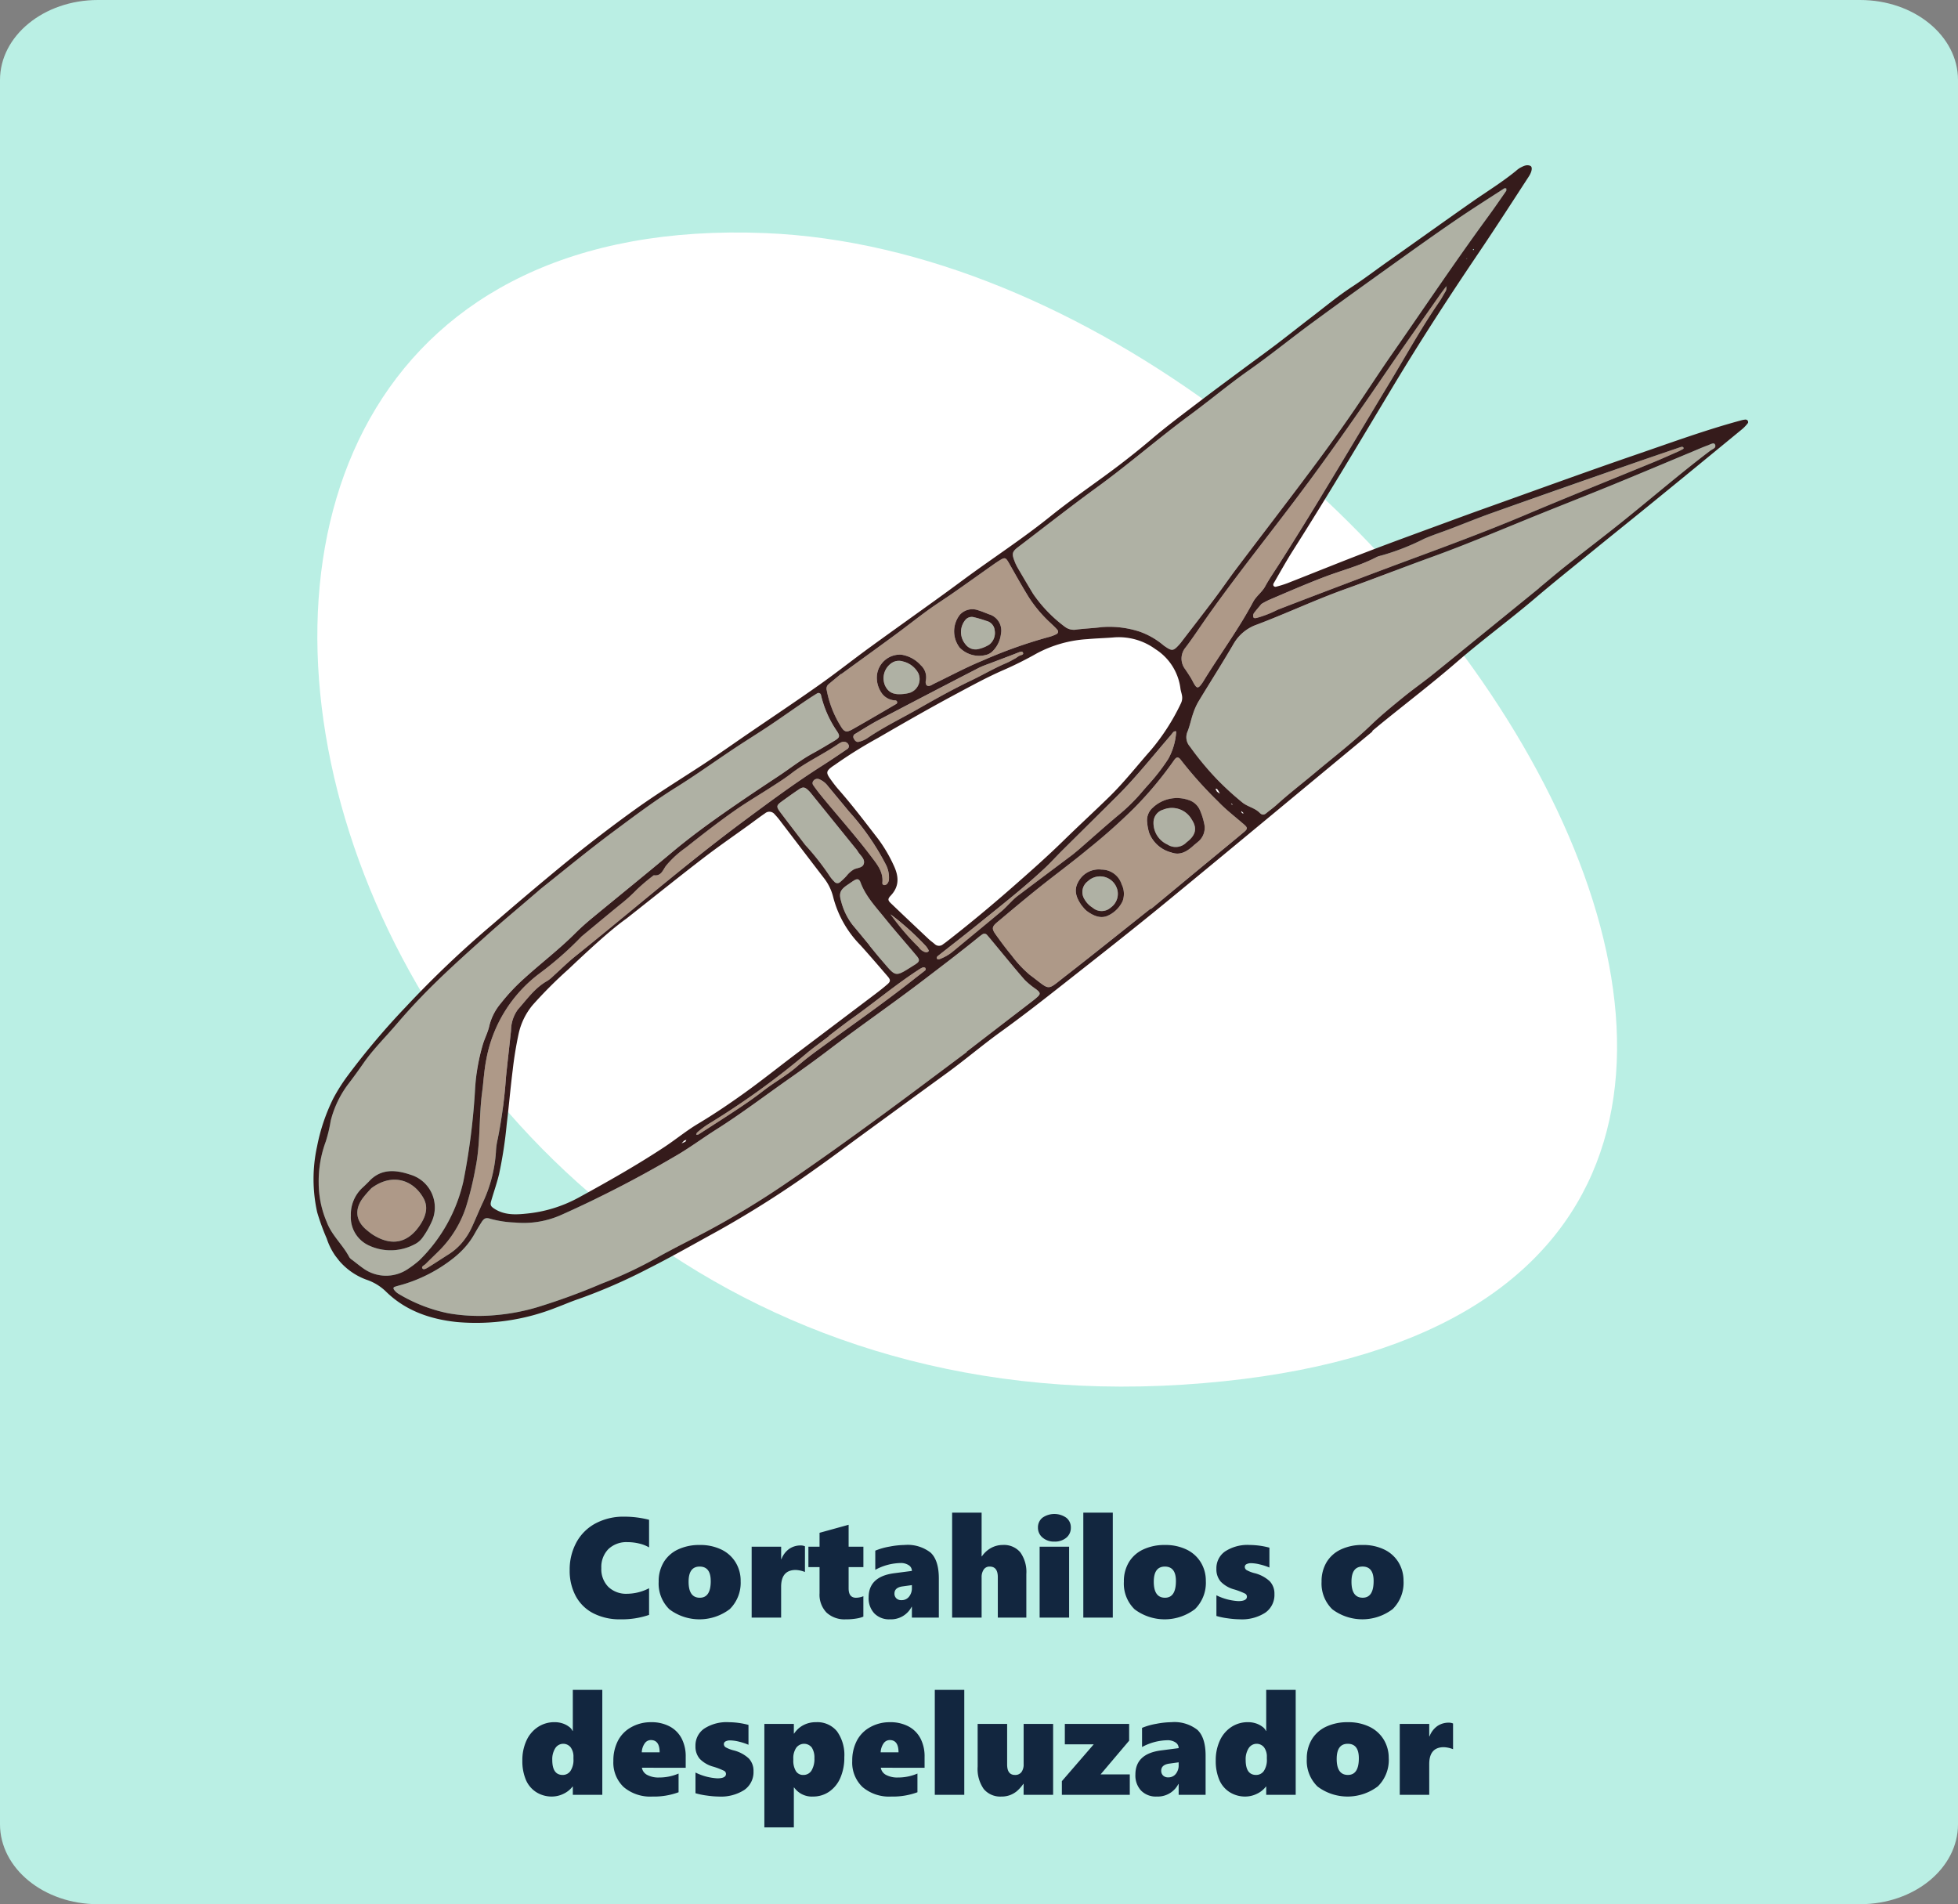 <svg xmlns="http://www.w3.org/2000/svg" xmlns:xlink="http://www.w3.org/1999/xlink" width="331.473" height="322.358" viewBox="0 0 331.473 322.358">
  <rect x="0" y="0" width="331.473" height="322.358" fill="#808080" stroke="none"/>
  <defs>
    <clipPath id="clip-path">
      <rect id="Rectángulo_362250" data-name="Rectángulo 362250" width="275.394" height="68.13" fill="none"/>
    </clipPath>
  </defs>
  <g id="Grupo_1065379" data-name="Grupo 1065379" transform="translate(-285 -718.773)">
    <g id="Grupo_1065159" data-name="Grupo 1065159" transform="translate(0 -0.227)">
      <path id="Trazado_774732" data-name="Trazado 774732" d="M16.574,0H314.9c9.153,0,16.574,6.064,16.574,13.544V308.813c0,7.48-7.42,13.544-16.574,13.544H16.574C7.42,322.358,0,316.294,0,308.813V13.544C0,6.064,7.42,0,16.574,0Z" transform="translate(285 719)" fill="#baefe4"/>
    </g>
    <path id="Trazado_778154" data-name="Trazado 778154" d="M80.883,25.543a14.2,14.2,0,0,1-4.816.75,9.8,9.8,0,0,1-4.629-1.025,7.021,7.021,0,0,1-2.971-2.918,9.02,9.02,0,0,1-1.025-4.365A9.61,9.61,0,0,1,68.59,13.25a7.942,7.942,0,0,1,3.246-3.205,10.016,10.016,0,0,1,4.828-1.131,16.781,16.781,0,0,1,4.219.527v4.676a5.954,5.954,0,0,0-1.676-.656,8.375,8.375,0,0,0-1.969-.234,4.407,4.407,0,0,0-3.252,1.184A4.327,4.327,0,0,0,72.8,17.621,4.251,4.251,0,0,0,73.986,20.8a4.348,4.348,0,0,0,3.182,1.166,8.255,8.255,0,0,0,3.715-.937Zm15.5-5.754a6.249,6.249,0,0,1-1.834,4.77,8.473,8.473,0,0,1-10.219.041,6.061,6.061,0,0,1-1.822-4.67,6.256,6.256,0,0,1,.855-3.316A5.563,5.563,0,0,1,85.8,14.457a8.415,8.415,0,0,1,3.645-.75,8.151,8.151,0,0,1,3.7.785,5.715,5.715,0,0,1,2.4,2.18A5.935,5.935,0,0,1,96.387,19.789Zm-5.062.023q0-2.449-1.875-2.449T87.574,19.93q0,2.707,1.9,2.707Q91.324,22.637,91.324,19.813Zm15.949-1.535a4.8,4.8,0,0,0-1.559-.34q-2.473,0-2.473,2.859V26H98.25V14h4.992v2.109h.047a3.747,3.747,0,0,1,1.3-1.729,3.342,3.342,0,0,1,1.969-.592,1.691,1.691,0,0,1,.715.141Zm9.891,7.559a4.864,4.864,0,0,1-1.113.311,10.178,10.178,0,0,1-1.863.146,4.476,4.476,0,0,1-3.264-1.148,4.359,4.359,0,0,1-1.178-3.27V17.457h-1.887V14h1.887V11.645l4.922-1.359V14h2.5v3.457h-2.5v3.6q0,1.582,1.254,1.582a3.4,3.4,0,0,0,1.242-.258Zm8.215.164V24.172h-.047a3.926,3.926,0,0,1-3.656,2.121,3.5,3.5,0,0,1-2.66-1.008,3.744,3.744,0,0,1-.961-2.7q0-3.539,4.348-4.1l2.977-.387a1.135,1.135,0,0,0-.527-.961,2.4,2.4,0,0,0-1.418-.375,9.34,9.34,0,0,0-4.254,1.148V14.668a11.38,11.38,0,0,1,2.438-.691,14.186,14.186,0,0,1,2.508-.27,6.3,6.3,0,0,1,4.436,1.307q1.377,1.307,1.377,4.365V26Zm-2.953-4.078a1.106,1.106,0,0,0,.311.809,1.184,1.184,0,0,0,.885.316,1.573,1.573,0,0,0,1.271-.586,2.27,2.27,0,0,0,.486-1.5V20.5l-1.687.234Q122.426,20.949,122.426,21.922ZM139.922,26V19.156q0-1.793-1.371-1.793a1.162,1.162,0,0,0-1.02.51,2.253,2.253,0,0,0-.352,1.307V26h-4.992V8.234h4.992v7.395h.047a4.521,4.521,0,0,1,1.564-1.424,4.084,4.084,0,0,1,1.975-.5,3.606,3.606,0,0,1,2.965,1.248,5.7,5.7,0,0,1,1.02,3.674V26Zm12.363-15.234a2.144,2.144,0,0,1-.768,1.711,3,3,0,0,1-2.021.656,2.929,2.929,0,0,1-2-.68,2.15,2.15,0,0,1-.779-1.687,2.081,2.081,0,0,1,.756-1.67,3.518,3.518,0,0,1,4.043,0A2.068,2.068,0,0,1,152.285,10.766ZM147,26V14h4.992V26Zm7.395,0V8.234h4.992V26Zm20.742-6.211a6.249,6.249,0,0,1-1.834,4.77,8.473,8.473,0,0,1-10.219.041,6.061,6.061,0,0,1-1.822-4.67,6.256,6.256,0,0,1,.855-3.316,5.563,5.563,0,0,1,2.438-2.156,8.415,8.415,0,0,1,3.645-.75,8.151,8.151,0,0,1,3.7.785,5.715,5.715,0,0,1,2.4,2.18A5.935,5.935,0,0,1,175.137,19.789Zm-5.062.023q0-2.449-1.875-2.449t-1.875,2.566q0,2.707,1.9,2.707Q170.074,22.637,170.074,19.813Zm16.676,2.2a3.665,3.665,0,0,1-1.553,3.158,7.3,7.3,0,0,1-4.33,1.119,15.055,15.055,0,0,1-2-.164,12.343,12.343,0,0,1-1.939-.4v-3.5a9.55,9.55,0,0,0,3.7.984q1.465,0,1.465-.762a.6.6,0,0,0-.34-.521,12.012,12.012,0,0,0-1.781-.686,5.03,5.03,0,0,1-2.32-1.336,3.177,3.177,0,0,1-.727-2.168,3.459,3.459,0,0,1,1.482-2.947,6.955,6.955,0,0,1,4.166-1.084,13.242,13.242,0,0,1,3.328.457v3.363A10.065,10.065,0,0,0,184.289,17a6.532,6.532,0,0,0-1.477-.211,1.607,1.607,0,0,0-.785.164.5.5,0,0,0-.293.457.637.637,0,0,0,.316.551,5.6,5.6,0,0,0,1.266.5,5.873,5.873,0,0,1,2.637,1.383A3.03,3.03,0,0,1,186.75,22.016Zm21.855-2.227a6.249,6.249,0,0,1-1.834,4.77,8.473,8.473,0,0,1-10.219.041,6.061,6.061,0,0,1-1.822-4.67,6.256,6.256,0,0,1,.855-3.316,5.563,5.563,0,0,1,2.438-2.156,8.415,8.415,0,0,1,3.645-.75,8.151,8.151,0,0,1,3.7.785,5.715,5.715,0,0,1,2.4,2.18A5.935,5.935,0,0,1,208.605,19.789Zm-5.062.023q0-2.449-1.875-2.449t-1.875,2.566q0,2.707,1.9,2.707Q203.543,22.637,203.543,19.813ZM67.975,56V54.605h-.047a4.119,4.119,0,0,1-1.559,1.236,4.441,4.441,0,0,1-1.9.451,4.883,4.883,0,0,1-2.707-.756,4.59,4.59,0,0,1-1.752-2.115,8.141,8.141,0,0,1-.58-3.211,7.9,7.9,0,0,1,.691-3.387,5.412,5.412,0,0,1,1.945-2.3,5.025,5.025,0,0,1,2.813-.82,4.257,4.257,0,0,1,1.365.211,3.694,3.694,0,0,1,1.09.568,1.7,1.7,0,0,1,.592.709h.047V38.234h4.992V56Zm.105-6.363a2.633,2.633,0,0,0-.475-1.676,1.6,1.6,0,0,0-2.6.146,3.457,3.457,0,0,0-.51,1.986q0,2.543,1.758,2.543a1.564,1.564,0,0,0,1.33-.686,3.374,3.374,0,0,0,.5-2Zm11.59,1.781a1.686,1.686,0,0,0,.891,1.213,4.016,4.016,0,0,0,2.016.439,8.3,8.3,0,0,0,3.3-.668v3.164a11.877,11.877,0,0,1-4.406.727,6.952,6.952,0,0,1-4.887-1.605,5.7,5.7,0,0,1-1.746-4.418,7.289,7.289,0,0,1,.768-3.41,5.523,5.523,0,0,1,2.273-2.314,6.717,6.717,0,0,1,3.322-.838,6.537,6.537,0,0,1,3.188.727,4.84,4.84,0,0,1,2.01,2.039,6.542,6.542,0,0,1,.686,3.07v1.875Zm3-2.613q0-2.074-1.488-2.074a1.259,1.259,0,0,0-1.043.568,2.836,2.836,0,0,0-.492,1.506Zm15.891,3.211a3.665,3.665,0,0,1-1.553,3.158,7.3,7.3,0,0,1-4.33,1.119,15.055,15.055,0,0,1-2-.164,12.343,12.343,0,0,1-1.939-.4v-3.5a9.55,9.55,0,0,0,3.7.984q1.465,0,1.465-.762a.6.6,0,0,0-.34-.521,12.012,12.012,0,0,0-1.781-.686,5.03,5.03,0,0,1-2.32-1.336,3.177,3.177,0,0,1-.727-2.168,3.459,3.459,0,0,1,1.482-2.947,6.955,6.955,0,0,1,4.166-1.084,13.242,13.242,0,0,1,3.328.457v3.363A10.065,10.065,0,0,0,96.1,47a6.532,6.532,0,0,0-1.477-.211,1.607,1.607,0,0,0-.785.164.5.5,0,0,0-.293.457.637.637,0,0,0,.316.551,5.6,5.6,0,0,0,1.266.5,5.873,5.873,0,0,1,2.637,1.383A3.03,3.03,0,0,1,98.561,52.016Zm15.375-2.379a8.538,8.538,0,0,1-.668,3.48,5.4,5.4,0,0,1-1.887,2.344,4.752,4.752,0,0,1-2.742.832,3.674,3.674,0,0,1-3.2-1.535h-.047V61.52H100.4V44h4.992v1.629h.047a4.228,4.228,0,0,1,1.547-1.412,4.485,4.485,0,0,1,2.156-.51,4.286,4.286,0,0,1,3.557,1.547A6.863,6.863,0,0,1,113.936,49.637Zm-5.062.152a3.128,3.128,0,0,0-.439-1.781,1.649,1.649,0,0,0-2.643.035,3.122,3.122,0,0,0-.492,1.863v.234a3.416,3.416,0,0,0,.422,1.816,1.392,1.392,0,0,0,1.266.68,1.577,1.577,0,0,0,1.395-.744A3.8,3.8,0,0,0,108.873,49.789Zm11.238,1.629A1.686,1.686,0,0,0,121,52.631a4.016,4.016,0,0,0,2.016.439,8.3,8.3,0,0,0,3.3-.668v3.164a11.877,11.877,0,0,1-4.406.727,6.952,6.952,0,0,1-4.887-1.605,5.7,5.7,0,0,1-1.746-4.418,7.289,7.289,0,0,1,.768-3.41,5.523,5.523,0,0,1,2.273-2.314,6.717,6.717,0,0,1,3.322-.838,6.537,6.537,0,0,1,3.188.727,4.84,4.84,0,0,1,2.01,2.039,6.542,6.542,0,0,1,.686,3.07v1.875Zm3-2.613q0-2.074-1.488-2.074a1.259,1.259,0,0,0-1.043.568,2.836,2.836,0,0,0-.492,1.506Zm6.141,7.2V38.234h4.992V56Zm15.035,0V54.148h-.047a6.568,6.568,0,0,1-1.119,1.254,4.306,4.306,0,0,1-1.125.645,3.978,3.978,0,0,1-1.459.246,3.63,3.63,0,0,1-3-1.277,5.9,5.9,0,0,1-1.031-3.773V44H141.5v6.867q0,1.77,1.324,1.77a1.3,1.3,0,0,0,1.1-.48,2.19,2.19,0,0,0,.369-1.359V44h4.992V56Zm13.031-3.457h4.945V56h-11.5V53.691l5.391-6.234h-4.887V44h10.887v2.836ZM170.537,56V54.172h-.047a3.926,3.926,0,0,1-3.656,2.121,3.5,3.5,0,0,1-2.66-1.008,3.744,3.744,0,0,1-.961-2.7q0-3.539,4.348-4.1l2.977-.387a1.135,1.135,0,0,0-.527-.961,2.4,2.4,0,0,0-1.418-.375,9.34,9.34,0,0,0-4.254,1.148V44.668a11.38,11.38,0,0,1,2.438-.691,14.186,14.186,0,0,1,2.508-.27,6.3,6.3,0,0,1,4.436,1.307q1.377,1.307,1.377,4.365V56Zm-2.953-4.078a1.106,1.106,0,0,0,.311.809,1.184,1.184,0,0,0,.885.316,1.573,1.573,0,0,0,1.271-.586,2.27,2.27,0,0,0,.486-1.5V50.5l-1.687.234Q167.584,50.949,167.584,51.922ZM185.361,56V54.605h-.047a4.119,4.119,0,0,1-1.559,1.236,4.441,4.441,0,0,1-1.9.451,4.883,4.883,0,0,1-2.707-.756,4.59,4.59,0,0,1-1.752-2.115,8.141,8.141,0,0,1-.58-3.211,7.9,7.9,0,0,1,.691-3.387,5.412,5.412,0,0,1,1.945-2.3,5.025,5.025,0,0,1,2.813-.82,4.257,4.257,0,0,1,1.365.211,3.694,3.694,0,0,1,1.09.568,1.7,1.7,0,0,1,.592.709h.047V38.234h4.992V56Zm.105-6.363a2.633,2.633,0,0,0-.475-1.676,1.6,1.6,0,0,0-2.6.146,3.457,3.457,0,0,0-.51,1.986q0,2.543,1.758,2.543a1.564,1.564,0,0,0,1.33-.686,3.374,3.374,0,0,0,.5-2Zm20.637.152a6.249,6.249,0,0,1-1.834,4.77,8.473,8.473,0,0,1-10.219.041,6.061,6.061,0,0,1-1.822-4.67,6.256,6.256,0,0,1,.855-3.316,5.563,5.563,0,0,1,2.438-2.156,8.415,8.415,0,0,1,3.645-.75,8.151,8.151,0,0,1,3.7.785,5.715,5.715,0,0,1,2.4,2.18A5.935,5.935,0,0,1,206.1,49.789Zm-5.062.023q0-2.449-1.875-2.449t-1.875,2.566q0,2.707,1.9,2.707Q201.041,52.637,201.041,49.813Zm15.949-1.535a4.8,4.8,0,0,0-1.559-.34q-2.473,0-2.473,2.859V56h-4.992V44h4.992v2.109h.047a3.747,3.747,0,0,1,1.3-1.729,3.342,3.342,0,0,1,1.969-.592,1.691,1.691,0,0,1,.715.141Z" transform="translate(314 966.613)" fill="#12263f"/>
    <g id="Grupo_1065177" data-name="Grupo 1065177">
      <g id="Grupo_1065162" data-name="Grupo 1065162" transform="translate(1.755 -34.078)">
        <path id="Trazado_100521" data-name="Trazado 100521" d="M103.783,434.588C-27.656,429.281,22.1,639.336,174.577,629.536S211.6,438.946,103.783,434.588Z" transform="translate(308.966 357.72)" fill="#fff"/>
      </g>
      <g id="Grupo_1065176" data-name="Grupo 1065176" transform="matrix(-0.788, 0.616, -0.616, -0.788, 583.21, 792.979)">
        <g id="Grupo_1065175" data-name="Grupo 1065175" clip-path="url(#clip-path)">
          <path id="Trazado_777872" data-name="Trazado 777872" d="M284.912,40.892a10.7,10.7,0,0,0-.287-1.08c-1.247-3.485-3.71-4.79-7.2-3.681-1.587.5-3.084,1.4-3.371,3.26-.54,3.535,1.542,6.659,5.9,6.757a19.482,19.482,0,0,0,2.275-.446c2.344-.695,3.276-2.417,2.683-4.81m-101.546-22.8a4.158,4.158,0,0,0,.875.147c4.634.4,9.285.233,13.924.446.413.02.822.033,1.235.041,1.235.029,2.475.029,3.706.045,0-.016,0-.029,0-.045,1.5.016,2.994.078,4.491.049a134.088,134.088,0,0,1,20.861.81,15.807,15.807,0,0,0,2.242.033c.123,0,.241-.123.364-.193-.123-.07-.245-.2-.376-.209-2.679-.245-5.359-.507-8.038-.708-1.718-.13-3.444-.22-5.166-.225-1.591,0-3.174-.193-4.765-.266a20.62,20.62,0,0,0-2.192-.008c-1.493.085-3,.074-4.5.024-6.664-.213-13.323-.593-19.991-.568-.9,0-1.791-.021-2.687,0-.082,0-.229.2-.225.3a.428.428,0,0,0,.233.327M182.2,28.559a41.391,41.391,0,0,0-.323-7.359,2.053,2.053,0,0,0-.467-1.456.72.72,0,0,0-.4-.1.2.2,0,0,0-.144.122,4.241,4.241,0,0,0-.065.875,45.286,45.286,0,0,0,1.4,7.915M180,33.6a.338.338,0,0,0-.115-.56.643.643,0,0,0-.434-.061,1.258,1.258,0,0,0-.581.286,4.756,4.756,0,0,0-1.227,2.365,42.4,42.4,0,0,0-.63,10.975c.054,1.87.1,3.742.16,5.616a3.5,3.5,0,0,0,.425,1.726.835.835,0,0,0,.933.45.614.614,0,0,0,.511-.634c.033-.675.049-1.35.037-2.025-.09-4.5-.409-8.995-.332-13.5.029-1.673-.024-3.317,1.252-4.639m100.659-3.207c.315-.04.875.152.867-.3,0-.319-.589-.388-.949-.429-1.342-.148-2.687-.25-4.03-.385a9.924,9.924,0,0,0-2.634.09,11.564,11.564,0,0,0-3.448,1.194c-1.19.621-2.364,1.28-3.555,1.906A23.855,23.855,0,0,0,259.6,37.98a11.669,11.669,0,0,1-1.615,1.567,82.135,82.135,0,0,0-7.56,7.4c-1.82,1.889-3.665,3.763-5.494,5.649a6.153,6.153,0,0,1-3.129,2.115c-2.271.4-4.528,1.121-6.892.744a6.15,6.15,0,0,0-1.342.029c-1.648.11-3.292.315-4.941.336-2.45.029-4.9.081-7.354.139-9.711.225-19.422.573-29.141.335-5.4-.135-10.8-.266-16.178-.785-1.718-.164-3.441-.282-5.162-.4a.586.586,0,0,0-.679.434A.893.893,0,0,0,170.7,56.6a3.05,3.05,0,0,0,.663.122c3.145.192,6.234.953,9.4.97,1.2.008,2.4.118,3.591.225,2.418.213,4.831.528,7.252.688.348.02.691.041,1.039.057,3.3.156,6.6.156,9.9.135a16.956,16.956,0,0,0,4.483-.348c.9-.249,1.763-.928,2.651,0a32.1,32.1,0,0,0,3.816-.147,26.949,26.949,0,0,1,3.579-.254c3.076-.061,6.148-.164,8.623-.233a56.941,56.941,0,0,1,9.351-.548,23.507,23.507,0,0,0,16.125-5.882c1.419-1.219,2.663-2.643,4-3.956,3.1-3.039,5.543-6.68,8.889-9.51a53.229,53.229,0,0,1,5.3-4.169,18.651,18.651,0,0,1,7.715-2.937c1.19-.159,2.385-.261,3.575-.413M166.95,54.46c-3.305-.209-6.541-.912-9.809-1.391-3.338-.487-6.671-1-9.977-1.726q-.589-.129-1.178-.245c-1.812-.356-3.641-.638-5.432-1.117-.646-.176-1.325-.25-1.988-.368a.172.172,0,0,1-.009.045c-.147-.02-.294-.057-.445-.065-.307-.012-.782-.425-.871.082-.053.307.524.429.888.54,1.439.429,2.867.888,4.3,1.326.495.151.982.319,1.477.461.3.086.6.164.9.221q9.289,1.755,18.587,3.452c.388.07.778.131,1.166.188,1.17.168,2.348.287,3.517.426a.555.555,0,0,0,.679-.434c.078-.384.073-.814-.307-.99a4.388,4.388,0,0,0-1.5-.4M140.7,20.574c3.951-.474,7.911-.928,11.862-1.4,1.416-.168,2.822-.421,4.242-.548,2.25-.2,4.5-.307,6.762-.373,2.462-.069,4.934-.094,7.4-.135,3.076-.057,6.152-.04,9.228-.061.225,0,.462-.07.434-.351-.008-.094-.18-.213-.3-.25a7.762,7.762,0,0,0-2.483-.368c-.135,0-.27,0-.4.008-3.452.106-6.9.18-10.353.295-.744.024-1.489.164-2.233.241a11.666,11.666,0,0,1-1.3.122h-.033c-4.053-.07-8.1-.155-11.858-.229-.671.02-1.047.02-1.419.041-2.921.155-5.841.355-8.766.45a31.129,31.129,0,0,0-5.576.634c-1.174.245-2.364.417-3.53.691a31.316,31.316,0,0,0-3.452.99,10.911,10.911,0,0,0-3.78,2.707.324.324,0,0,0-.065.2.822.822,0,0,0,.38.131,6.268,6.268,0,0,0,.654-.147c4.491-.88,8.942-1.968,13.49-2.52.369-.045.732-.09,1.1-.131M67.4,21.609c1.5.463,2.986,1.01,4.507,1.4a39.591,39.591,0,0,1,7.711,2.343,2.537,2.537,0,0,0,.65.193c3.039.569,5.87,1.824,8.8,2.732,3.305,1.019,6.639,1.882,9.973,2.765.434.115.883.152,1.342.225.663-.143,1.329-.266,1.976-.446a.834.834,0,0,0,.458-.426c.115-.257-.135-.372-.323-.479a18.621,18.621,0,0,0-3.653-1.1c-4.954-1.5-9.9-3.039-14.84-4.577-9.384-2.917-18.694-6.074-28.188-8.635C48.2,13.555,40.636,11.351,33.048,9.227c-1.374-.384-2.761-.716-4.14-1.071-.221-.054-.442-.094-.663-.131-.192-.033-.446-.143-.446.188,0,.094.184.233.311.279,3.047,1.064,6.09,2.127,9.146,3.162Q48.67,15.524,60.09,19.359c2.418.806,4.872,1.5,7.306,2.25m48.918,5.355c-.217.07-.421.159-.634.238-2.479.9-4.994,1.709-7.494,2.568-2.327.793-4.635,1.632-6.888,2.63-1.06.47-2.2.372-3.248.826-1.374.594-2.818,1.032-4.23,1.534-1.006.356-2.013.712-3.014,1.076-10.3,3.706-20.473,7.731-30.7,11.617-4.974,1.889-9.874,3.992-14.963,5.575-.646.2-1.26.5-1.893.729a.959.959,0,0,0-.372.25,1.4,1.4,0,0,0-.241.36c.638-.18,1.28-.344,1.91-.535,4.806-1.468,9.625-2.9,14.415-4.43,8.795-2.8,17.613-5.518,26.53-7.891,6.324-1.681,12.685-3.227,18.984-4.99q2.362-.663,4.712-1.37c1.939-.589,3.857-1.244,5.813-1.759a2.935,2.935,0,0,0,2.348-2.9c.065-.749.094-1.5.233-2.238.3-1.6.18-1.75-1.268-1.284M168.026,57.2q-1.785-.271-3.579-.516c-1.628-.229-3.26-.446-4.892-.666a.325.325,0,0,0-.286.573,2.968,2.968,0,0,1,1.047,2.148,4.536,4.536,0,0,1-1.2,3.076,3.91,3.91,0,0,1-5.44.229,5.562,5.562,0,0,1-1.485-3.432,2.756,2.756,0,0,1,.99-2.622,1.129,1.129,0,0,0,.148-.168c.327-.45.176-.81-.413-.953-.217-.053-.446-.07-.663-.118-2.863-.626-5.763-1.121-8.578-1.9-.143-.033-.282-.074-.425-.115a79.882,79.882,0,0,1-11.089-3.71,6.318,6.318,0,0,0-1.284-.4.461.461,0,0,0-.585.5c.025.519.115,1.039.188,1.558a22.464,22.464,0,0,1,.233,5.616c-.241,2.238-.593,4.463-.92,6.688-.172,1.17-.115,1.281,1.076,1.4.446.049.9.074,1.346.094,2.7.131,5.4.245,8.1.393,1.722.09,3.445.27,5.166.331,2.25.082,4.5.061,6.757.127,3.825.11,7.649.258,11.478.388v.049c.9-.025,1.8-.045,2.7-.074a.992.992,0,0,0,.9-.557,17.675,17.675,0,0,0,1.918-6.43c.11-1.023-.127-1.337-1.207-1.505m-26.277,4.058a2.859,2.859,0,0,1-2.917-1.264c-.384-.553-.716-1.138-1.059-1.718a2.865,2.865,0,0,1,.466-3.853,4.9,4.9,0,0,1,2.977-1.435,2.332,2.332,0,0,1,1.084.147,4.6,4.6,0,0,1,2.871,3.784,4.546,4.546,0,0,1-3.423,4.34M126.741,9.391a69.075,69.075,0,0,1,.642,9.42c-.029.769.233.949.945.729a62.517,62.517,0,0,1,10.316-2.213,99.739,99.739,0,0,1,10.32-.658c3.6-.107,7.2,0,10.8-.038,3-.037,6-.143,9-.245,1.2-.04,1.452-.278,1.5-1.468.065-1.5.107-3,.058-4.5a19.277,19.277,0,0,0-.4-4.47c-1.19-4.291-.409-3.85-4.569-3.861-6.148-.021-12.3.07-18.448.114a.6.6,0,0,0,0-.086l-6.97.2q-3.6.1-7.2.193c-2.1.057-4.2.1-6.3.175-.794.033-.9.22-.761.974.369,1.91.871,3.813,1.064,5.739m21.508-.933a3.586,3.586,0,0,1,1.612-2.332,5.1,5.1,0,0,1,3.5-.409c1.346.335,1.947,1.538,2.311,2.806a4.19,4.19,0,0,1,.1.929c.008.262.016.335.012.409-.082,1.5-.479,2.831-2.017,3.456a3.912,3.912,0,0,1-4.376-.8,3.57,3.57,0,0,1-1.137-4.058m-18.17,1.726a11.533,11.533,0,0,1,.863-2.307,3.044,3.044,0,0,1,2.716-1.718c.372-.016.749-.02.794-.02,1.747-.148,3.027.061,3.866,1.4a5.473,5.473,0,0,1,.9,4.9,8.052,8.052,0,0,1-.823,1.6,2.826,2.826,0,0,1-2.441,1.4,5.966,5.966,0,0,1-5.388-2.68,3.1,3.1,0,0,1-.483-2.577" transform="translate(-16.428 -1.228)" fill="#ae9988"/>
          <path id="Trazado_777873" data-name="Trazado 777873" d="M399.826,92.586q.092,6.081.2,12.157a5.359,5.359,0,0,0,.054.674c.11.8.331,1.048,1.133,1.109,1.2.09,2.4.135,3.6.18,1.1.04,1.264-.106,1.288-1.3.045-2.4.058-4.8.086-6.946a43.176,43.176,0,0,1-.012-6.786,6.048,6.048,0,0,0-.041-1.121.664.664,0,0,0-.724-.683,11.128,11.128,0,0,0-1.559.16,4.345,4.345,0,0,1-1.558.094c-.7-.114-1.444-.839-2.091-.168-.54.565-.241,1.444-.351,2.176a2.325,2.325,0,0,0-.021.45" transform="translate(-236.277 -52.996)" fill="#afb1a4"/>
          <path id="Trazado_777874" data-name="Trazado 777874" d="M411.329,60.27a10.989,10.989,0,0,0,.941-4.36c-.053-1.5-.086-2.994-.127-4.492h.033c-.028-1.046-.037-2.094-.09-3.141-.209-4,.155-3.718-4.07-4.156-.875-.085-1.088.123-1.059.989.1,2.844.27,5.686.31,8.534.037,2.385.262,4.79-.49,7.129-.184.577.025.847.605.92.442.053.9.066,1.342.1,1.505.114,2.094-.181,2.606-1.522" transform="translate(-240.347 -26.063)" fill="#afb1a4"/>
          <path id="Trazado_777875" data-name="Trazado 777875" d="M330.044,16.764a4.029,4.029,0,0,0-.2-1.992,2.325,2.325,0,0,0-2.45-1.886,2.845,2.845,0,0,0-2.79,1.865,3.011,3.011,0,0,0,3.112,4.029,2.268,2.268,0,0,0,2.323-2.017" transform="translate(-191.72 -7.615)" fill="#afb1a4"/>
          <path id="Trazado_777876" data-name="Trazado 777876" d="M288.7,16.463a2.52,2.52,0,0,0-2.769-1.69c-2.016-.04-2.928.781-3.068,2.491a3.852,3.852,0,0,0,2.774,4.3,2.259,2.259,0,0,0,2.622-.687,3.993,3.993,0,0,0,.442-4.409" transform="translate(-167.144 -8.713)" fill="#afb1a4"/>
          <path id="Trazado_777877" data-name="Trazado 777877" d="M302.83,130.188a5.817,5.817,0,0,0-2.127-.65,2.5,2.5,0,0,0-2.209,1.329,1.809,1.809,0,0,0,.1,2.111c.409.622.839,1.239,1.305,1.825a1.4,1.4,0,0,0,1.4.524,3.215,3.215,0,0,0,2.54-3.215,2.141,2.141,0,0,0-1.01-1.923" transform="translate(-176.221 -76.547)" fill="#afb1a4"/>
          <path id="Trazado_777878" data-name="Trazado 777878" d="M338.95,134.479a5.473,5.473,0,0,0-1.186-.622,2.438,2.438,0,0,0-3.117,1.755,3.986,3.986,0,0,0,.835,3.166,2.2,2.2,0,0,0,1.873.97,3.115,3.115,0,0,0,3.015-2.3c.278-1.235-.094-2.119-1.42-2.974" transform="translate(-197.73 -79.034)" fill="#afb1a4"/>
          <path id="Trazado_777879" data-name="Trazado 777879" d="M122.766,93.684c-1.223-.733-2.377-1.579-3.608-2.3a16.506,16.506,0,0,1-4.577-4.569,12.943,12.943,0,0,1-1.746-4.348c-.508-1.665-.646-1.747-2.34-1.44-.22.04-.434.106-.654.164-2.831.733-5.665,1.444-8.488,2.2-.528.143-1.051.286-1.57.437-1.571.451-3.13.925-4.708,1.346-6.451,1.718-12.918,3.379-19.364,5.121q-5.645,1.522-11.241,3.236c-4.233,1.3-8.41,2.778-12.64,4.083-8.962,2.761-17.871,5.69-26.9,8.238-1.722.487-3.432,1.027-5.142,1.554-.114.037-.188.217-.278.328.094.074.184.209.282.216,3.285.291,6.569.622,9.858.83,4.041.258,8.091.438,12.136.606,5.849.245,11.7.487,17.553.663,4.5.135,9.011.041,13.507.27,4.356.22,8.708.045,13.057.192,3.624.082,7.248.013,10.873-.024,2.831-.029,5.665-.037,8.5.061,5.551.192,11.11.172,16.665.246,1.284.016,1.574-.176,1.959-1.371a7.67,7.67,0,0,0,.315-1.313q.356-2.565.663-5.138a23.547,23.547,0,0,0-.777-7.575,2.529,2.529,0,0,0-1.329-1.71" transform="translate(-11.529 -47.798)" fill="#afb1a4"/>
          <path id="Trazado_777880" data-name="Trazado 777880" d="M34.314,11.614c4.332,1.223,8.647,2.507,12.975,3.755,6.348,1.825,12.73,3.514,19.013,5.567,4.92,1.608,9.887,3.085,14.8,4.713,5.13,1.7,10.4,2.891,15.556,4.5a7.292,7.292,0,0,0,4.712-.029c.11-.041.225-.082.34-.127,3.551-1.419,7.162-2.683,10.734-4.045a10.792,10.792,0,0,0,1.975-1.059c.884-.572,1.681-1.276,2.589-1.8a2.367,2.367,0,0,0,1.235-2.222,49.841,49.841,0,0,0-.2-7.2,49.537,49.537,0,0,0-.969-5.771c-.274-1.113-1.084-1.988-1.223-3.121-.065-.564-.3-.789-.842-.773-.753.02-1.506-.017-2.254.037-2.847.209-5.7.18-8.553.278-4.124.139-8.255.106-12.374.527-2.381.245-4.79.291-7.187.34-2.172.045-4.344-.077-6.512-.041-7.657.123-15.31.282-22.968.425v.02c-1.951.054-3.9.143-5.854.156-3.975.024-7.951-.029-11.923.016-6.455.074-12.905.4-19.364.295-.217,0-.491-.074-.728-.074a.49.49,0,0,0-.56.49c-.037.356.695.438,1.1.569.855.282,1.73.5,2.6.736,4.63,1.277,9.269,2.529,13.891,3.833" transform="translate(-9.885 -2.367)" fill="#afb1a4"/>
          <path id="Trazado_777881" data-name="Trazado 777881" d="M377.25,5.972c.135,2.319.172,4.646.245,6.971.029.973.045,1.947.094,2.92a.586.586,0,0,0,.552.6,8.354,8.354,0,0,0,.9.016c1.644-.033,3.289-.041,4.929-.037,2.184.008,4.365.037,6.548.061,6.757.07,13.5.479,20.26.569,2.7.033,5.4.143,8.1.282,5.019.262,10.051.327,15.062.826,2.838.282,5.706.335,8.524.756a192.174,192.174,0,0,1,20.993,3.992,15.6,15.6,0,0,1,7.023,3.8,18.144,18.144,0,0,1,2.933,3.1c.438.67.818.72,1.554.454.7-.253,1.408-.519,2.1-.81a13.126,13.126,0,0,1,2.806-.822,15.529,15.529,0,0,1,2.691-.225,25.425,25.425,0,0,1,9.449,1.8c.418.167.823.355,1.248.5.323.106.385-.192.385-.385a2.56,2.56,0,0,0-.144-.879,26.567,26.567,0,0,0-4.667-7.886,30.209,30.209,0,0,0-6.177-5.2,34.973,34.973,0,0,0-6.2-3.2,107.129,107.129,0,0,0-11.13-3.6,70.862,70.862,0,0,0-10.079-2.312c-3.411-.5-6.786-1.244-10.189-1.816a144.427,144.427,0,0,0-14.529-1.7c-6.856-.45-13.716-.736-20.58-.945q-3.43-.1-6.863-.18Q397.805,2.5,392.512,2.4v.065q-6.308-.049-12.611-.1c-.753,0-1.5-.029-2.254,0-1.071.033-1.186.2-.936,1.2a13.515,13.515,0,0,1,.54,2.41" transform="translate(-222.552 -1.388)" fill="#afb1a4"/>
          <path id="Trazado_777882" data-name="Trazado 777882" d="M493.358,81.032c-.2-.8-.389-1.608-.634-2.4a6.6,6.6,0,0,0-5.824-4.577,17.143,17.143,0,0,0-2.474-.033,27.123,27.123,0,0,0-14.1,5.959,113.772,113.772,0,0,0-11.327,11.273,33.9,33.9,0,0,1-5.522,4.949c-.916.646-1.98,1.109-2.831,1.828a9.313,9.313,0,0,1-3.825,1.772,32.807,32.807,0,0,1-5.776.887c-3.82.286-7.657.229-11.465.7-1.19.143-2.4.229-3.6.261-5.931.16-11.862.254-17.79.45-4.135.139-8.27-.012-12.385-.25-.3-.016-.585-.033-.88-.053-2.925-.176-5.853-.4-8.774-.634-2.32-.189-4.656-.156-6.962-.54-1.4-.237-2.823-.4-4.239-.581-1.039-.131-1.255.012-1.341.957a18.021,18.021,0,0,1-1.624,6.508.432.432,0,0,0,.353.659c.969.111,1.939.189,2.912.25,2.323.151,4.646.257,6.97.433s4.63.438,6.949.614c.856.065,1.715.123,2.573.18,3.035.2,6.078.36,9.105.683,4.266.458,8.545.531,12.82.638,5.628.139,11.261-.024,15.773-.049,4.72-.237,8.324-.323,11.923-.564,5.17-.344,10.341-.683,15.475-1.407,2.082-.29,4.151-.662,6.214-1.08,2.719-.548,5.489-.867,8.156-1.673,1.436-.437,2.876-.867,4.332-1.239a17.324,17.324,0,0,0,6.2-3.08,24.292,24.292,0,0,1,2.8-2.238,19.35,19.35,0,0,0,5.293-4.818,16.879,16.879,0,0,0,2.978-6.022c.736-2.3.22-4.757.67-7.1a1.743,1.743,0,0,0-.118-.663m-4.434,6.087a6.167,6.167,0,0,1-4.594,2.524c-.45.033-.9.094-1.342.143-3,.527-4.839-1.227-6.283-3.42a5.783,5.783,0,0,1,2.123-8.509,14.762,14.762,0,0,1,2.7-1.1,3.667,3.667,0,0,1,2-.082,8.651,8.651,0,0,1,6.078,4.561,5.242,5.242,0,0,1-.687,5.883" transform="translate(-219.79 -43.721)" fill="#afb1a4"/>
          <path id="Trazado_777883" data-name="Trazado 777883" d="M263.743,32.955a3.676,3.676,0,0,0-2,.082,14.777,14.777,0,0,0-2.7,1.1,5.783,5.783,0,0,0-2.124,8.509c1.445,2.192,3.281,3.946,6.284,3.419.446-.049.891-.11,1.341-.143a6.164,6.164,0,0,0,4.594-2.524,5.241,5.241,0,0,0,.687-5.882,8.65,8.65,0,0,0-6.078-4.561M265.8,44.474a19.477,19.477,0,0,1-2.274.446c-4.361-.1-6.443-3.223-5.9-6.757.286-1.861,1.783-2.757,3.371-3.261,3.493-1.108,5.956.2,7.2,3.681a10.929,10.929,0,0,1,.287,1.08c.593,2.393-.339,4.115-2.684,4.81m7.862-11.347a8.665,8.665,0,0,1-1.3-3.551c-.618-4.605-3.059-8.316-6.291-11.428a36.79,36.79,0,0,0-14.738-8.41c-1.288-.409-2.6-.74-3.874-1.19a92.613,92.613,0,0,0-12.414-3.2c-4.414-.884-8.873-1.526-13.315-2.254A174.882,174.882,0,0,0,202.238,1.2c-3.15-.164-6.308-.209-9.461-.315Q190.1.8,187.43.71,181.1.5,174.766.281c-3.825-.131-7.649.033-11.477-.115-4.5-.176-9.012-.176-13.515-.159-7.207.024-14.419.033-21.626.2C112.9.575,97.66,1.042,82.419,1.467a.8.8,0,0,0,0,.094c-.826.021-1.653.054-2.479.065-5.329.094-10.664.041-15.986.311-5.633.287-11.265.106-16.9.335-4.5.189-9.007.229-13.515.319-4.2.082-8.414.127-12.619.217q-6.768.134-13.535.3-2.921.067-5.846.139a6.545,6.545,0,0,0-1.317.209c-.1.02-.221.216-.229.34a.508.508,0,0,0,.188.38,4.662,4.662,0,0,0,.789.4C6.586,6.94,12.374,8.814,18.121,10.8c8.512,2.942,17.082,5.719,25.635,8.557,2.491.831,4.994,1.636,7.5,2.438,4.356,1.4,8.709,2.822,13.09,4.164,4.663,1.432,9.359,2.769,14.034,4.164a18.588,18.588,0,0,1,1.882.724.441.441,0,0,1,.184.36.456.456,0,0,1-.25.307c-2.017.806-4.021,1.661-6.07,2.389-10.333,3.665-20.542,7.661-30.777,11.58C35.068,48.647,26.7,51.53,18.268,54.255c-4.856,1.571-9.674,3.256-14.505,4.909-.986.336-1.538.892-1.338,1.268.319.589.933.683,1.509.8a4.186,4.186,0,0,0,.9.029c3.084-.07,6.148.29,9.224.45,5.772.3,11.547.544,17.319.826,2.471.123,4.941.147,7.416.356,2.835.241,5.7.151,8.553.18,2.479.025,4.958,0,7.432.033,2.327.033,4.651.126,6.974.184,3.15.077,6.3.171,9.449.208,3.375.037,6.757.123,10.128-.016q1.957-.08,3.922-.1c2.066-.025,4.135,0,6.205.074,3.829.123,7.662.324,11.49.27,6.087-.09,12.153.454,18.227.618q3.927.1,7.846.27c3.911.156,7.821.331,11.732.466,3.53.122,7.061.094,10.586.266,4.8.232,9.592.593,14.386.9,2.062.131,4.123.237,6.181.368,1.239.078,2.471.168,3.706.274,4.414.38,8.811.867,13.245,1.047q8.1.32,16.21.111,7.432-.2,14.857-.577A173.64,173.64,0,0,0,240.091,65.5a124.74,124.74,0,0,0,14.979-3.137,30.014,30.014,0,0,0,4.23-1.521,32.07,32.07,0,0,0,7.117-4.684,25.833,25.833,0,0,0,6.864-8.815,38.13,38.13,0,0,0,1.46-4.492,11.037,11.037,0,0,0-1.079-9.728M155.095.972c.753-.025,1.5,0,2.254,0q6.308.055,12.611.1V1.013q5.3.11,10.582.225,3.43.079,6.864.18c6.864.208,13.724.495,20.579.945a144.432,144.432,0,0,1,14.529,1.7c3.4.572,6.778,1.313,10.189,1.816a70.916,70.916,0,0,1,10.079,2.311,107.323,107.323,0,0,1,11.13,3.6,35,35,0,0,1,6.2,3.2,30.205,30.205,0,0,1,6.177,5.2,26.582,26.582,0,0,1,4.667,7.886,2.557,2.557,0,0,1,.143.879c0,.193-.061.49-.385.385-.425-.143-.83-.332-1.248-.5a25.425,25.425,0,0,0-9.449-1.8,15.578,15.578,0,0,0-2.692.224,13.141,13.141,0,0,0-2.806.822c-.691.291-1.395.557-2.1.81-.736.266-1.116.216-1.554-.454a18.124,18.124,0,0,0-2.933-3.1,15.6,15.6,0,0,0-7.023-3.8,192.174,192.174,0,0,0-20.993-3.992c-2.818-.421-5.686-.474-8.525-.756-5.011-.5-10.042-.564-15.061-.826-2.7-.139-5.4-.249-8.1-.282-6.757-.09-13.5-.5-20.26-.569-2.184-.025-4.365-.054-6.549-.061-1.64,0-3.285,0-4.929.036a8.158,8.158,0,0,1-.9-.016.586.586,0,0,1-.552-.6c-.049-.973-.065-1.947-.094-2.92-.073-2.324-.11-4.651-.245-6.971a13.475,13.475,0,0,0-.54-2.41c-.25-1-.135-1.169.937-1.2M128.38,51c-.3-.058-.6-.135-.9-.221-.495-.143-.982-.311-1.477-.462-1.435-.438-2.863-.9-4.3-1.325-.364-.111-.941-.234-.888-.54.09-.507.564-.094.871-.082.151.009.3.045.446.065a.171.171,0,0,0,.008-.045c.663.118,1.342.193,1.988.368,1.791.479,3.62.761,5.432,1.117q.59.116,1.178.245c3.305.728,6.638,1.239,9.976,1.726,3.268.479,6.5,1.183,9.809,1.391a4.389,4.389,0,0,1,1.5.405c.38.175.385.605.307.99a.554.554,0,0,1-.679.434c-1.17-.139-2.348-.258-3.518-.426-.388-.057-.777-.118-1.166-.188Q137.665,52.76,128.38,51m14.259,7.423a3.114,3.114,0,0,1-3.015,2.3,2.2,2.2,0,0,1-1.873-.97,3.986,3.986,0,0,1-.834-3.166,2.437,2.437,0,0,1,3.117-1.754,5.468,5.468,0,0,1,1.186.622c1.325.855,1.7,1.738,1.419,2.973m6.291-6.291c-4.9-.683-9.8-1.383-14.68-2.23-1.514-.265-3.027-.519-4.541-.805s-3.011-.6-4.5-.986a60.658,60.658,0,0,0-6.168-1.248,20.84,20.84,0,0,1-8.246-3.391c-1.2-.773-2.344-1.62-3.53-2.409a10.519,10.519,0,0,1-4.467-5.989,9.258,9.258,0,0,1,.732-7.809c.234-.376.364-.818.585-1.206a2.129,2.129,0,0,1,.969-.9,36.532,36.532,0,0,1,8.885-3.093c3.469-.642,6.9-1.5,10.406-1.885s7.023-.667,10.525-1.055c4.106-.459,8.221-.7,12.345-.929,4.647-.253,9.294-.388,13.944-.372.225,0,.45.013.675.025a1.047,1.047,0,0,1,1.108.908c.086.442.225.871.29,1.317.442,2.892.884,5.784,1.3,8.68.1.712,0,.92-.789,1.039-2.222.343-3.126,1.832-3.559,3.812a24.55,24.55,0,0,0-.659,5.126c-.016,3.526-.074,7.052.127,10.578.045.749.033,1.5,0,2.25-.053,1.387-.254,1.574-1.579,1.534-.151,0-.3-.025-.421-.033a75.865,75.865,0,0,1-8.75-.933m17.99-24.547c-.041-2.847-.213-5.69-.311-8.533-.029-.867.184-1.075,1.059-.99,4.225.438,3.861.156,4.07,4.156.053,1.048.061,2.095.09,3.141H171.8c.041,1.5.074,2.994.127,4.492a10.983,10.983,0,0,1-.941,4.36c-.511,1.341-1.1,1.636-2.606,1.522-.446-.033-.9-.045-1.342-.1-.581-.074-.789-.344-.605-.92.753-2.34.528-4.745.491-7.13m53.3-7.711c5.612.454,11.172,1.293,16.718,2.2A23.047,23.047,0,0,1,245.5,25.36c1.6,1,3.125,2.1,3.78,4.012.229.671.2.929-.372,1.346-1.272.924-2.606,1.771-3.841,2.748a72.642,72.642,0,0,0-6.226,5.858c-2.168,2.177-4.262,4.43-6.447,6.6a62.6,62.6,0,0,1-4.627,4.27,11.365,11.365,0,0,1-4.818,2.336,74.131,74.131,0,0,1-8.48,1.043c-3.407.324-6.819.614-9.641.712-1.26.04-2.405.049-3.379,0-6.765.029-11.719.1-16.673.054-3.149-.029-6.3-.221-9.445-.34-1.125-.042-2.25-.05-3.371-.127a1.13,1.13,0,0,1-1.174-1.125,12.561,12.561,0,0,1-.054-1.575c.041-3.976.094-7.956.131-11.932a8.508,8.508,0,0,1,.774-3.7,18.013,18.013,0,0,0,1.349-9.236c-.159-2.316-.27-4.635-.376-6.954-.037-.782.147-.994.847-1.031.9-.045,1.8-.049,2.7-.033l6.795.11q5.16.086,10.316.171c3.526.054,7.056.017,10.578.16,3.142.131,6.3.344,9.413.736,2.319.291,4.642.221,6.962.409m-3.735-1.341c.119-.045.241-.143.348-.131a5,5,0,0,1,.667.172l-.634.086c-.127-.04-.254-.086-.38-.127m-2.213-.143a15.741,15.741,0,0,1-2.241-.033,134.142,134.142,0,0,0-20.861-.81c-1.5.029-2.995-.033-4.492-.049,0,.016,0,.029,0,.045-1.231-.016-2.471-.016-3.706-.045-.413-.008-.822-.02-1.235-.04-4.638-.214-9.29-.042-13.924-.447a4.18,4.18,0,0,1-.875-.147.429.429,0,0,1-.234-.327c0-.1.143-.3.225-.3.9-.017,1.792.008,2.687,0,6.667-.025,13.327.355,19.991.568,1.5.049,3,.061,4.5-.024a20.729,20.729,0,0,1,2.192.008c1.592.074,3.174.262,4.766.266,1.722,0,3.448.094,5.166.225,2.679.2,5.359.463,8.038.708.131.013.254.139.376.208-.123.07-.241.193-.364.193M167.571,37.038a11.064,11.064,0,0,1,1.558-.16.664.664,0,0,1,.724.683,6.046,6.046,0,0,1,.041,1.121,43.276,43.276,0,0,0,.012,6.786c-.029,2.143-.04,4.545-.086,6.946-.025,1.191-.184,1.338-1.288,1.3-1.2-.045-2.4-.089-3.6-.18-.8-.061-1.023-.311-1.133-1.109a5.353,5.353,0,0,1-.054-.674q-.1-6.081-.2-12.157a2.391,2.391,0,0,1,.021-.45c.11-.733-.188-1.611.352-2.176.646-.671,1.391.054,2.09.168a4.348,4.348,0,0,0,1.558-.094m-4.921,13.47c.012.675,0,1.35-.037,2.025a.614.614,0,0,1-.511.634.835.835,0,0,1-.933-.45,3.506,3.506,0,0,1-.425-1.727c-.058-1.873-.106-3.746-.16-5.616a42.4,42.4,0,0,1,.63-10.975,4.761,4.761,0,0,1,1.227-2.365,1.262,1.262,0,0,1,.581-.286.643.643,0,0,1,.434.061.338.338,0,0,1,.115.56c-1.276,1.322-1.223,2.966-1.252,4.639-.078,4.5.241,9,.331,13.5m3.117-23.177a45.282,45.282,0,0,1-1.4-7.915,4.246,4.246,0,0,1,.066-.876.2.2,0,0,1,.143-.122.722.722,0,0,1,.4.1,2.053,2.053,0,0,1,.466,1.456,41.391,41.391,0,0,1,.323,7.359M153.68,54.312a.585.585,0,0,1,.679-.434c1.722.115,3.444.233,5.162.4,5.379.519,10.778.65,16.178.785,9.719.237,19.43-.11,29.141-.335,2.45-.058,4.9-.11,7.354-.139,1.649-.021,3.293-.225,4.941-.335a6.128,6.128,0,0,1,1.343-.029c2.364.376,4.622-.34,6.892-.744a6.15,6.15,0,0,0,3.13-2.115c1.828-1.885,3.673-3.759,5.493-5.648a82.138,82.138,0,0,1,7.56-7.4,11.669,11.669,0,0,0,1.615-1.567,23.855,23.855,0,0,1,7.314-5.514c1.19-.625,2.364-1.285,3.555-1.906a11.565,11.565,0,0,1,3.448-1.194,9.927,9.927,0,0,1,2.634-.09c1.342.135,2.687.237,4.029.385.36.04.945.11.949.429.009.455-.552.262-.867.3-1.19.152-2.385.254-3.575.413a18.652,18.652,0,0,0-7.714,2.937,53.233,53.233,0,0,0-5.3,4.169c-3.346,2.831-5.788,6.472-8.889,9.51-1.338,1.313-2.581,2.737-4,3.956a23.506,23.506,0,0,1-16.125,5.882,56.979,56.979,0,0,0-9.35.548c-2.475.07-5.547.172-8.623.233a26.877,26.877,0,0,0-3.579.254,32.1,32.1,0,0,1-3.816.147c-.888-.924-1.747-.245-2.651,0a16.973,16.973,0,0,1-4.483.347c-3.3.021-6.606.021-9.9-.135-.347-.016-.691-.037-1.039-.056-2.422-.16-4.835-.475-7.252-.688-1.194-.106-2.393-.216-3.592-.225-3.166-.017-6.254-.777-9.4-.97a3,3,0,0,1-.663-.122.892.892,0,0,1-.593-1.055M110.009,1.451c2.1-.074,4.2-.118,6.3-.176q3.6-.092,7.2-.193l6.97-.2a.607.607,0,0,1,0,.086c6.152-.045,12.3-.135,18.448-.115,4.16.012,3.379-.43,4.569,3.861a19.279,19.279,0,0,1,.4,4.471c.049,1.5.008,3-.058,4.5-.052,1.19-.307,1.428-1.5,1.468-3,.1-6,.209-8.995.245-3.6.042-7.2-.07-10.8.038a99.724,99.724,0,0,0-10.32.658A62.513,62.513,0,0,0,111.9,18.312c-.711.22-.974.041-.945-.729a69.079,69.079,0,0,0-.642-9.42c-.192-1.926-.695-3.829-1.064-5.739-.143-.753-.033-.941.761-.974m-.847,8.234a3.087,3.087,0,0,1,.115-.6c.061.212.118.421.159.569-.033.217-.053.36-.078.508-.278-.066-.192-.307-.2-.475m-.413-3.424a.87.87,0,0,1,.061.168.88.88,0,0,1,0,.18.545.545,0,0,1-.1-.176.41.41,0,0,1,.037-.172m-.037,15.552a10.911,10.911,0,0,1,3.78-2.707,31.385,31.385,0,0,1,3.452-.99c1.166-.274,2.356-.446,3.53-.691a31.092,31.092,0,0,1,5.575-.634c2.925-.094,5.845-.295,8.766-.45.372-.021.749-.021,1.42-.041,3.755.074,7.8.159,11.858.229h.033a11.674,11.674,0,0,0,1.3-.122c.744-.077,1.489-.217,2.233-.241,3.448-.115,6.9-.189,10.353-.295.135,0,.27-.008.4-.008a7.762,7.762,0,0,1,2.483.368c.118.037.29.155.3.25.029.282-.209.347-.433.351-3.076.021-6.152,0-9.229.062-2.466.04-4.937.065-7.4.135-2.258.065-4.512.172-6.762.372-1.419.127-2.826.38-4.242.548-3.951.47-7.911.924-11.862,1.4-.368.04-.732.086-1.1.131-4.549.552-9,1.64-13.49,2.52a6.165,6.165,0,0,1-.654.147.821.821,0,0,1-.38-.131.324.324,0,0,1,.065-.2m-.442-17.842c.029.139.057.274.082.413-.041.036-.082.073-.123.106a3.417,3.417,0,0,1-.073-.413c0-.029.073-.07.114-.106M7.94,4.678c-.4-.131-1.133-.213-1.1-.569a.49.49,0,0,1,.56-.491c.237,0,.511.07.728.074,6.459.1,12.91-.221,19.364-.295,3.972-.045,7.948.008,11.924-.016,1.951-.013,3.9-.1,5.853-.156v-.02c7.658-.143,15.311-.3,22.968-.425,2.168-.037,4.34.086,6.512.04,2.4-.049,4.806-.094,7.187-.34,4.119-.421,8.251-.388,12.374-.527,2.851-.1,5.706-.07,8.553-.278.748-.053,1.5-.017,2.254-.036.544-.017.777.208.842.772.139,1.133.949,2.008,1.223,3.121a49.627,49.627,0,0,1,.97,5.771,49.96,49.96,0,0,1,.2,7.2,2.368,2.368,0,0,1-1.236,2.222c-.908.523-1.706,1.227-2.589,1.8a10.768,10.768,0,0,1-1.975,1.059c-3.571,1.362-7.183,2.626-10.733,4.046-.115.045-.229.086-.34.127a7.294,7.294,0,0,1-4.713.029c-5.154-1.612-10.426-2.8-15.556-4.5-4.917-1.628-9.883-3.105-14.8-4.713C50.133,16.516,43.752,14.827,37.4,13c-4.328-1.248-8.643-2.532-12.975-3.755-4.622-1.3-9.26-2.557-13.891-3.833-.867-.237-1.743-.454-2.6-.736m64.7,22.371c-2.933-.908-5.763-2.163-8.8-2.732a2.521,2.521,0,0,1-.65-.193,39.579,39.579,0,0,0-7.711-2.343c-1.521-.389-3-.937-4.508-1.4-2.433-.753-4.888-1.444-7.305-2.25q-11.431-3.816-22.834-7.706c-3.056-1.034-6.1-2.1-9.146-3.161-.127-.046-.311-.185-.311-.279,0-.331.254-.22.446-.188.221.037.442.077.663.131,1.378.355,2.765.687,4.14,1.071,7.588,2.124,15.155,4.328,22.764,6.381,9.494,2.561,18.8,5.719,28.188,8.635,4.941,1.538,9.887,3.076,14.84,4.577a18.64,18.64,0,0,1,3.653,1.1c.188.106.437.221.323.479a.834.834,0,0,1-.458.426c-.646.18-1.313.3-1.976.446a13.521,13.521,0,0,1-1.342-.225c-3.334-.884-6.667-1.746-9.972-2.765M26.191,53.138a1.68,1.68,0,0,1,.258-.36.951.951,0,0,1,.372-.249c.634-.234,1.247-.528,1.893-.729,5.089-1.583,9.989-3.685,14.963-5.575,10.226-3.886,20.4-7.911,30.7-11.617,1-.364,2.008-.72,3.014-1.076,1.412-.5,2.855-.94,4.23-1.534,1.051-.454,2.188-.355,3.248-.826,2.254-1,4.56-1.837,6.888-2.63,2.5-.859,5.015-1.665,7.493-2.568.213-.079.418-.168.634-.237,1.448-.467,1.571-.32,1.268,1.284-.139.737-.168,1.489-.233,2.238a2.935,2.935,0,0,1-2.348,2.9c-1.956.515-3.874,1.169-5.813,1.759q-2.35.712-4.712,1.37c-6.3,1.763-12.66,3.309-18.984,4.99-8.917,2.373-17.736,5.089-26.53,7.891-4.79,1.526-9.609,2.962-14.415,4.43-.63.192-1.273.356-1.91.535h-.017v0a.058.058,0,0,1-.02,0c-.115-.02-.233-.045-.348-.065.119.02.241.037.368.057M20.6,54.644l0,.1-.139-.046Zm-1.8.479a1.226,1.226,0,0,1,.045.118.558.558,0,0,1-.16.04c-.016,0-.033-.073-.045-.114.053-.017.107-.029.16-.045m93.57,6.5c-.384,1.194-.675,1.387-1.959,1.371-5.555-.074-11.114-.054-16.665-.246-2.831-.1-5.665-.09-8.5-.061-3.625.037-7.249.106-10.873.024-4.349-.147-8.7.029-13.057-.191-4.5-.229-9.008-.135-13.507-.27-5.853-.175-11.7-.418-17.552-.663-4.045-.168-8.1-.347-12.136-.605-3.289-.209-6.573-.539-9.858-.83-.1-.008-.188-.143-.282-.217.09-.11.164-.291.278-.327,1.709-.528,3.42-1.068,5.142-1.554,9.028-2.549,17.937-5.478,26.9-8.239,4.23-1.3,8.406-2.778,12.64-4.082q5.59-1.725,11.241-3.236c6.447-1.742,12.913-3.4,19.364-5.121,1.579-.421,3.137-.9,4.708-1.346.52-.151,1.043-.294,1.571-.437,2.823-.758,5.657-1.468,8.488-2.2.221-.058.434-.123.654-.164,1.694-.307,1.833-.225,2.34,1.441a12.943,12.943,0,0,0,1.746,4.348,16.515,16.515,0,0,0,4.577,4.569c1.232.724,2.385,1.57,3.608,2.3a2.532,2.532,0,0,1,1.329,1.71,23.55,23.55,0,0,1,.777,7.576q-.307,2.57-.663,5.138a7.708,7.708,0,0,1-.315,1.313m38.52,2.287a.992.992,0,0,1-.9.557c-.9.029-1.8.049-2.7.074v-.049c-3.828-.13-7.653-.278-11.478-.388-2.254-.065-4.508-.045-6.757-.127-1.722-.061-3.444-.241-5.166-.331-2.7-.148-5.4-.262-8.1-.393-.45-.021-.9-.045-1.346-.094-1.19-.118-1.248-.228-1.076-1.4.327-2.225.679-4.45.92-6.688a22.486,22.486,0,0,0-.233-5.617c-.074-.519-.164-1.039-.189-1.558a.461.461,0,0,1,.585-.5,6.291,6.291,0,0,1,1.284.4,79.938,79.938,0,0,0,11.089,3.71c.143.04.282.081.425.114,2.814.781,5.714,1.276,8.578,1.9.217.049.446.066.663.118.589.143.74.5.413.953a1.123,1.123,0,0,1-.147.168,2.754,2.754,0,0,0-.99,2.622,5.562,5.562,0,0,0,1.485,3.432,3.91,3.91,0,0,0,5.44-.229,4.536,4.536,0,0,0,1.2-3.076,2.969,2.969,0,0,0-1.047-2.148.325.325,0,0,1,.286-.573c1.632.22,3.264.438,4.893.666q1.792.245,3.579.516c1.079.168,1.316.482,1.206,1.5a17.675,17.675,0,0,1-1.918,6.43m122.8-25.933c-.45,2.347.066,4.8-.67,7.1a16.884,16.884,0,0,1-2.978,6.021,19.353,19.353,0,0,1-5.293,4.819,24.243,24.243,0,0,0-2.8,2.237,17.326,17.326,0,0,1-6.2,3.08c-1.456.372-2.9.8-4.332,1.239-2.667.806-5.436,1.125-8.156,1.673-2.062.418-4.132.79-6.214,1.08-5.134.724-10.3,1.063-15.474,1.407-3.6.242-7.2.328-11.923.565-4.512.025-10.145.189-15.773.049-4.274-.106-8.553-.18-12.82-.638-3.027-.324-6.07-.487-9.105-.683-.859-.057-1.718-.115-2.573-.18-2.319-.176-4.63-.437-6.949-.614s-4.647-.282-6.97-.433c-.974-.061-1.943-.139-2.912-.25a.432.432,0,0,1-.352-.658,18.049,18.049,0,0,0,1.624-6.508c.086-.945.3-1.088,1.342-.957,1.416.18,2.835.344,4.238.581,2.307.384,4.643.351,6.962.54,2.92.233,5.849.458,8.774.634.295.02.585.037.879.053,4.115.237,8.251.388,12.386.249,5.928-.2,11.859-.29,17.79-.45,1.2-.033,2.406-.118,3.6-.261,3.808-.471,7.645-.414,11.465-.7a32.842,32.842,0,0,0,5.776-.888,9.314,9.314,0,0,0,3.825-1.771c.851-.72,1.914-1.183,2.831-1.829a33.945,33.945,0,0,0,5.522-4.949A113.733,113.733,0,0,1,250.53,36.265a27.122,27.122,0,0,1,14.1-5.959,17.028,17.028,0,0,1,2.474.033,6.6,6.6,0,0,1,5.825,4.577c.245.789.43,1.6.634,2.4a1.742,1.742,0,0,1,.118.663M132.957,11.288a3.912,3.912,0,0,0,4.377.8c1.538-.625,1.935-1.959,2.017-3.456,0-.074,0-.147-.012-.409a4.185,4.185,0,0,0-.1-.928c-.364-1.269-.965-2.471-2.311-2.807a5.1,5.1,0,0,0-3.5.409,3.587,3.587,0,0,0-1.612,2.332,3.571,3.571,0,0,0,1.137,4.058m-.07-4.152a2.846,2.846,0,0,1,2.79-1.866,2.325,2.325,0,0,1,2.45,1.887,4.029,4.029,0,0,1,.2,1.992A2.269,2.269,0,0,1,136,11.166a3.011,3.011,0,0,1-3.113-4.029m-7.015,44.77a2.331,2.331,0,0,0-1.084-.147A4.9,4.9,0,0,0,121.81,53.2a2.865,2.865,0,0,0-.466,3.853c.344.58.675,1.165,1.059,1.718a2.859,2.859,0,0,0,2.917,1.264,4.548,4.548,0,0,0,3.424-4.341,4.605,4.605,0,0,0-2.872-3.784m-.793,6.872a1.4,1.4,0,0,1-1.4-.523c-.467-.586-.9-1.2-1.305-1.825a1.81,1.81,0,0,1-.1-2.111,2.5,2.5,0,0,1,2.209-1.329,5.817,5.817,0,0,1,2.127.65,2.141,2.141,0,0,1,1.01,1.923,3.214,3.214,0,0,1-2.54,3.215M119.52,14.214a2.828,2.828,0,0,0,2.442-1.395,8.075,8.075,0,0,0,.822-1.6,5.472,5.472,0,0,0-.9-4.9c-.839-1.342-2.119-1.551-3.865-1.4-.045,0-.422,0-.794.02a3.043,3.043,0,0,0-2.716,1.719,11.5,11.5,0,0,0-.863,2.306,3.1,3.1,0,0,0,.483,2.577,5.966,5.966,0,0,0,5.388,2.68m-3.8-5.662c.139-1.71,1.051-2.532,3.068-2.491a2.52,2.52,0,0,1,2.769,1.69,4,4,0,0,1-.442,4.409,2.259,2.259,0,0,1-2.622.687,3.851,3.851,0,0,1-2.773-4.3" transform="translate(0 0)" fill="#351b1b"/>
        </g>
      </g>
    </g>
  </g>
</svg>
